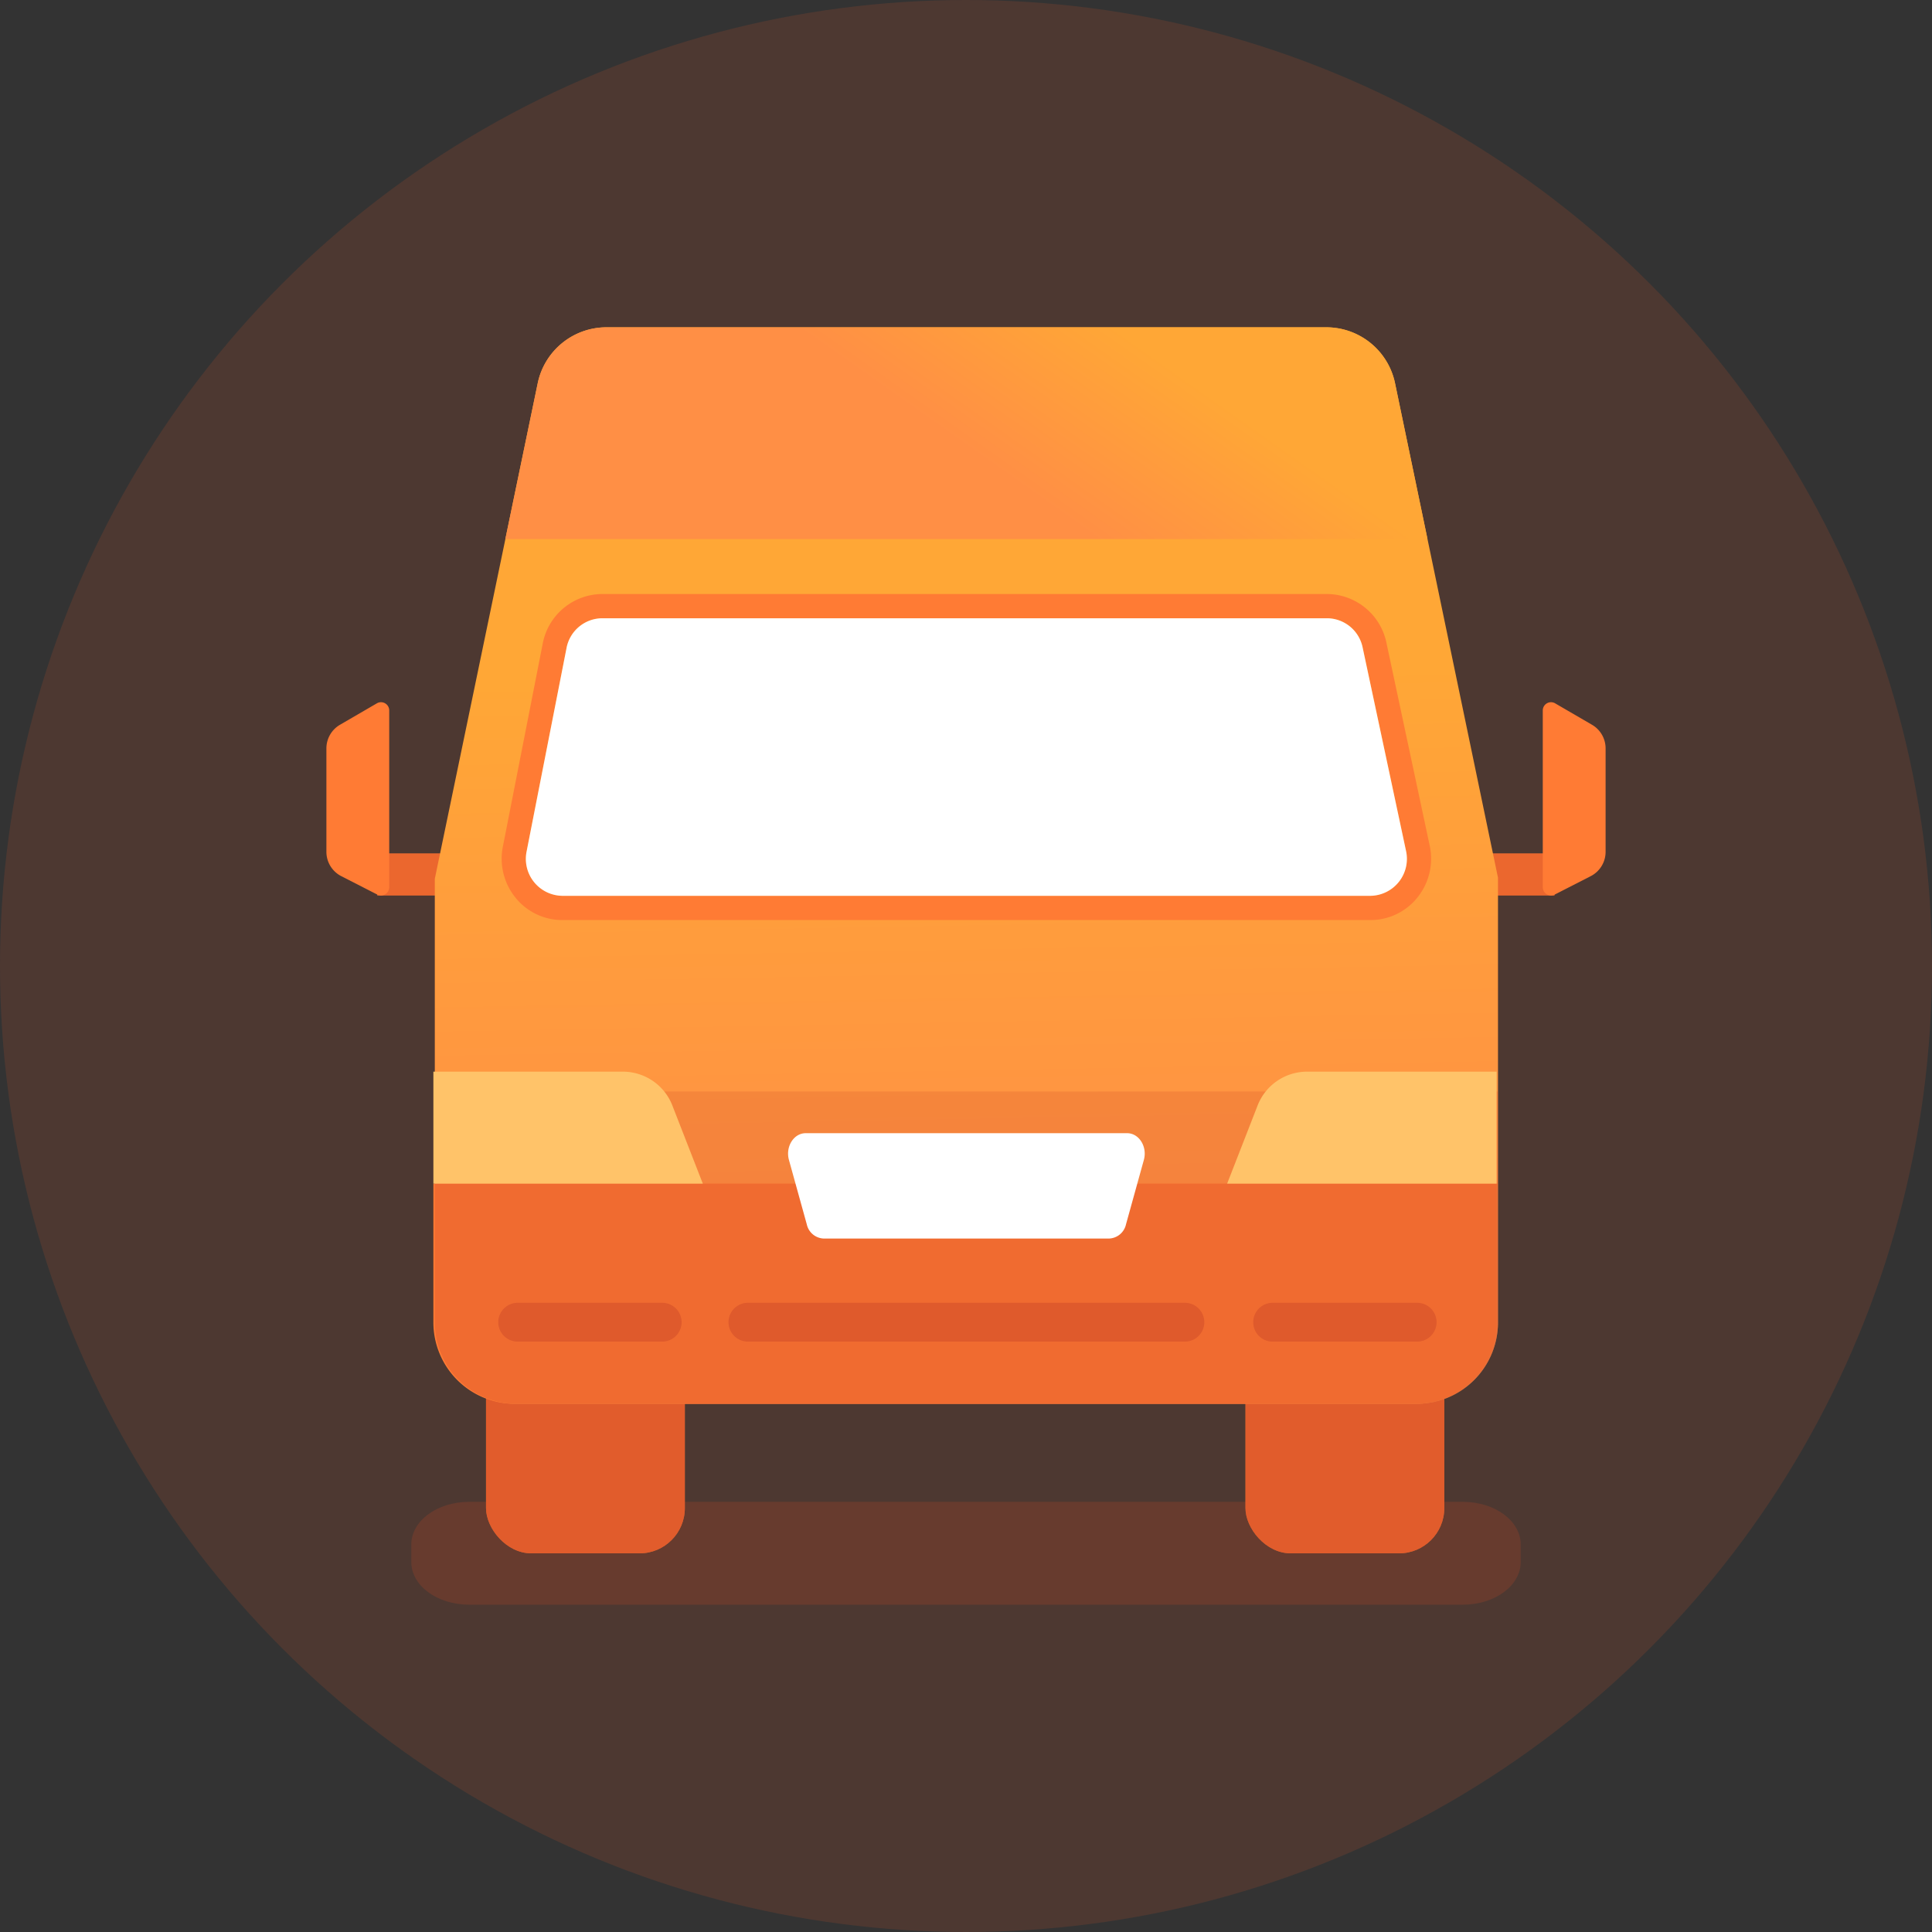 <svg id="Layer_1" data-name="Layer 1" xmlns="http://www.w3.org/2000/svg" xmlns:xlink="http://www.w3.org/1999/xlink" viewBox="0 0 512 512"><rect x="0" y="0" width="512" height="512" fill="#333333" stroke="none"/><defs><style>.cls-1{fill:#f15a24;opacity:0.14;}.cls-12,.cls-2,.cls-4,.cls-5,.cls-7{fill:#cd4927;}.cls-2{opacity:0.2;}.cls-3{fill:#ff7b34;}.cls-4{opacity:0.6;}.cls-5{opacity:0.4;}.cls-6{fill:url(#linear-gradient);}.cls-7{opacity:0.3;}.cls-8{fill:url(#linear-gradient-2);}.cls-9{fill:#fff;}.cls-10{fill:#ffc369;}.cls-11{opacity:0.5;}</style><linearGradient id="linear-gradient" x1="253.245" y1="130.931" x2="258.2" y2="409.449" gradientUnits="userSpaceOnUse"><stop offset="0.169" stop-color="#ffa736"/><stop offset="0.721" stop-color="#ff8f45"/><stop offset="1" stop-color="#ff8f45"/></linearGradient><linearGradient id="linear-gradient-2" x1="296.141" y1="70.192" x2="245.38" y2="142.157" gradientUnits="userSpaceOnUse"><stop offset="0" stop-color="#ffa736"/><stop offset="0.157" stop-color="#ffa736"/><stop offset="0.714" stop-color="#ff8f45"/><stop offset="0.984" stop-color="#ff8f45"/><stop offset="1" stop-color="#ff8f45"/></linearGradient></defs><title>Shared-Van</title><circle class="cls-1" cx="256" cy="256" r="256"/><path class="cls-2" d="M403,413.98c0,6.229-6.854,11.28-15.308,11.28H124.308c-8.454,0-15.308-5.051-15.308-11.28v-4.7c0-6.229,6.854-11.28,15.308-11.28H387.692c8.454,0,15.308,5.051,15.308,11.28Z"/><rect class="cls-3" x="128.801" y="354.099" width="52.689" height="57.554" rx="12" ry="12"/><rect class="cls-3" x="330.064" y="354.099" width="52.689" height="57.554" rx="12" ry="12"/><rect class="cls-4" x="128.801" y="354.099" width="52.689" height="57.554" rx="12" ry="12"/><rect class="cls-4" x="330.064" y="354.099" width="52.689" height="57.554" rx="12" ry="12"/><rect class="cls-3" x="99.993" y="226.172" width="19.598" height="11.137"/><rect class="cls-3" x="393.395" y="226.172" width="18.553" height="11.137"/><rect class="cls-5" x="99.993" y="226.172" width="19.598" height="11.137"/><rect class="cls-5" x="393.395" y="226.172" width="18.553" height="11.137"/><path class="cls-6" d="M160.725,86.74H351.489a18.606,18.606,0,0,1,18.216,14.815L396.982,232.6V350.464a21.565,21.565,0,0,1-21.565,21.565H136.792a21.565,21.565,0,0,1-21.565-21.565V232.9l27.281-131.339A18.606,18.606,0,0,1,160.725,86.74Z"/><path class="cls-2" d="M396.982,289.255v61.209a21.565,21.565,0,0,1-21.565,21.565H136.792a21.565,21.565,0,0,1-21.565-21.565V289.255Z"/><path class="cls-3" d="M396.608,313.671v36.793a21.565,21.565,0,0,1-21.565,21.565H136.418a21.565,21.565,0,0,1-21.565-21.565V313.671Z"/><path class="cls-7" d="M396.982,313.671v36.793a21.565,21.565,0,0,1-21.565,21.565H136.792a21.565,21.565,0,0,1-21.565-21.565V313.671Z"/><path class="cls-8" d="M160.713,86.74H351.477a18.606,18.606,0,0,1,18.216,14.815l8.6,41.3H133.918l8.577-41.294A18.606,18.606,0,0,1,160.713,86.74Z"/><path class="cls-3" d="M351.712,163.845a9.678,9.678,0,0,1,9.4,7.75l11.489,53.85a9.794,9.794,0,0,1-9.4,11.954h-214.2a9.791,9.791,0,0,1-9.436-11.792l10.57-53.85a9.683,9.683,0,0,1,9.436-7.911H351.712m0-6.425H159.576a16.149,16.149,0,0,0-15.741,13.1l-10.57,53.85a16.375,16.375,0,0,0,3.419,13.608,15.918,15.918,0,0,0,12.322,5.847H363.2a15.905,15.905,0,0,0,12.406-5.95,16.364,16.364,0,0,0,3.281-13.77L367.4,170.254a16.192,16.192,0,0,0-15.687-12.834Z"/><path class="cls-9" d="M363.2,237.4h-214.2a9.791,9.791,0,0,1-9.436-11.792l10.57-53.85a9.683,9.683,0,0,1,9.436-7.911H351.712a9.678,9.678,0,0,1,9.4,7.75l11.489,53.85A9.794,9.794,0,0,1,363.2,237.4Z"/><path class="cls-10" d="M346.393,284h50.215v29.671h-71.4l8.071-20.706A14.078,14.078,0,0,1,346.393,284Z"/><path class="cls-10" d="M165.067,284H114.852v29.671h71.4l-8.071-20.706A14.078,14.078,0,0,0,165.067,284Z"/><path class="cls-3" d="M408.852,188.277v46.849a2.18,2.18,0,0,0,3.173,1.941l9.532-4.877a7.241,7.241,0,0,0,3.943-6.446V198.332a7.241,7.241,0,0,0-3.6-6.26l-9.771-5.681A2.18,2.18,0,0,0,408.852,188.277Z"/><path class="cls-3" d="M103.148,188.277v46.849a2.18,2.18,0,0,1-3.173,1.941l-9.532-4.877a7.241,7.241,0,0,1-3.943-6.446V198.332a7.241,7.241,0,0,1,3.6-6.26l9.771-5.681A2.18,2.18,0,0,1,103.148,188.277Z"/><path class="cls-9" d="M293.971,328.225H218.237a4.784,4.784,0,0,1-4.428-3.756l-4.731-17.075c-.97-3.5,1.271-7.086,4.428-7.086h85.2c3.157,0,5.4,3.585,4.428,7.086L298.4,324.469A4.784,4.784,0,0,1,293.971,328.225Z"/><g class="cls-11"><path class="cls-12" d="M175.492,355.537H137.185a5.14,5.14,0,0,1,0-10.281h38.307a5.14,5.14,0,0,1,0,10.281Z"/></g><g class="cls-11"><path class="cls-12" d="M375.563,355.537H337.255a5.14,5.14,0,0,1,0-10.281h38.308a5.14,5.14,0,0,1,0,10.281Z"/></g><g class="cls-11"><path class="cls-12" d="M314.012,355.537H198.2a5.14,5.14,0,0,1,0-10.281H314.012a5.14,5.14,0,0,1,0,10.281Z"/></g></svg>